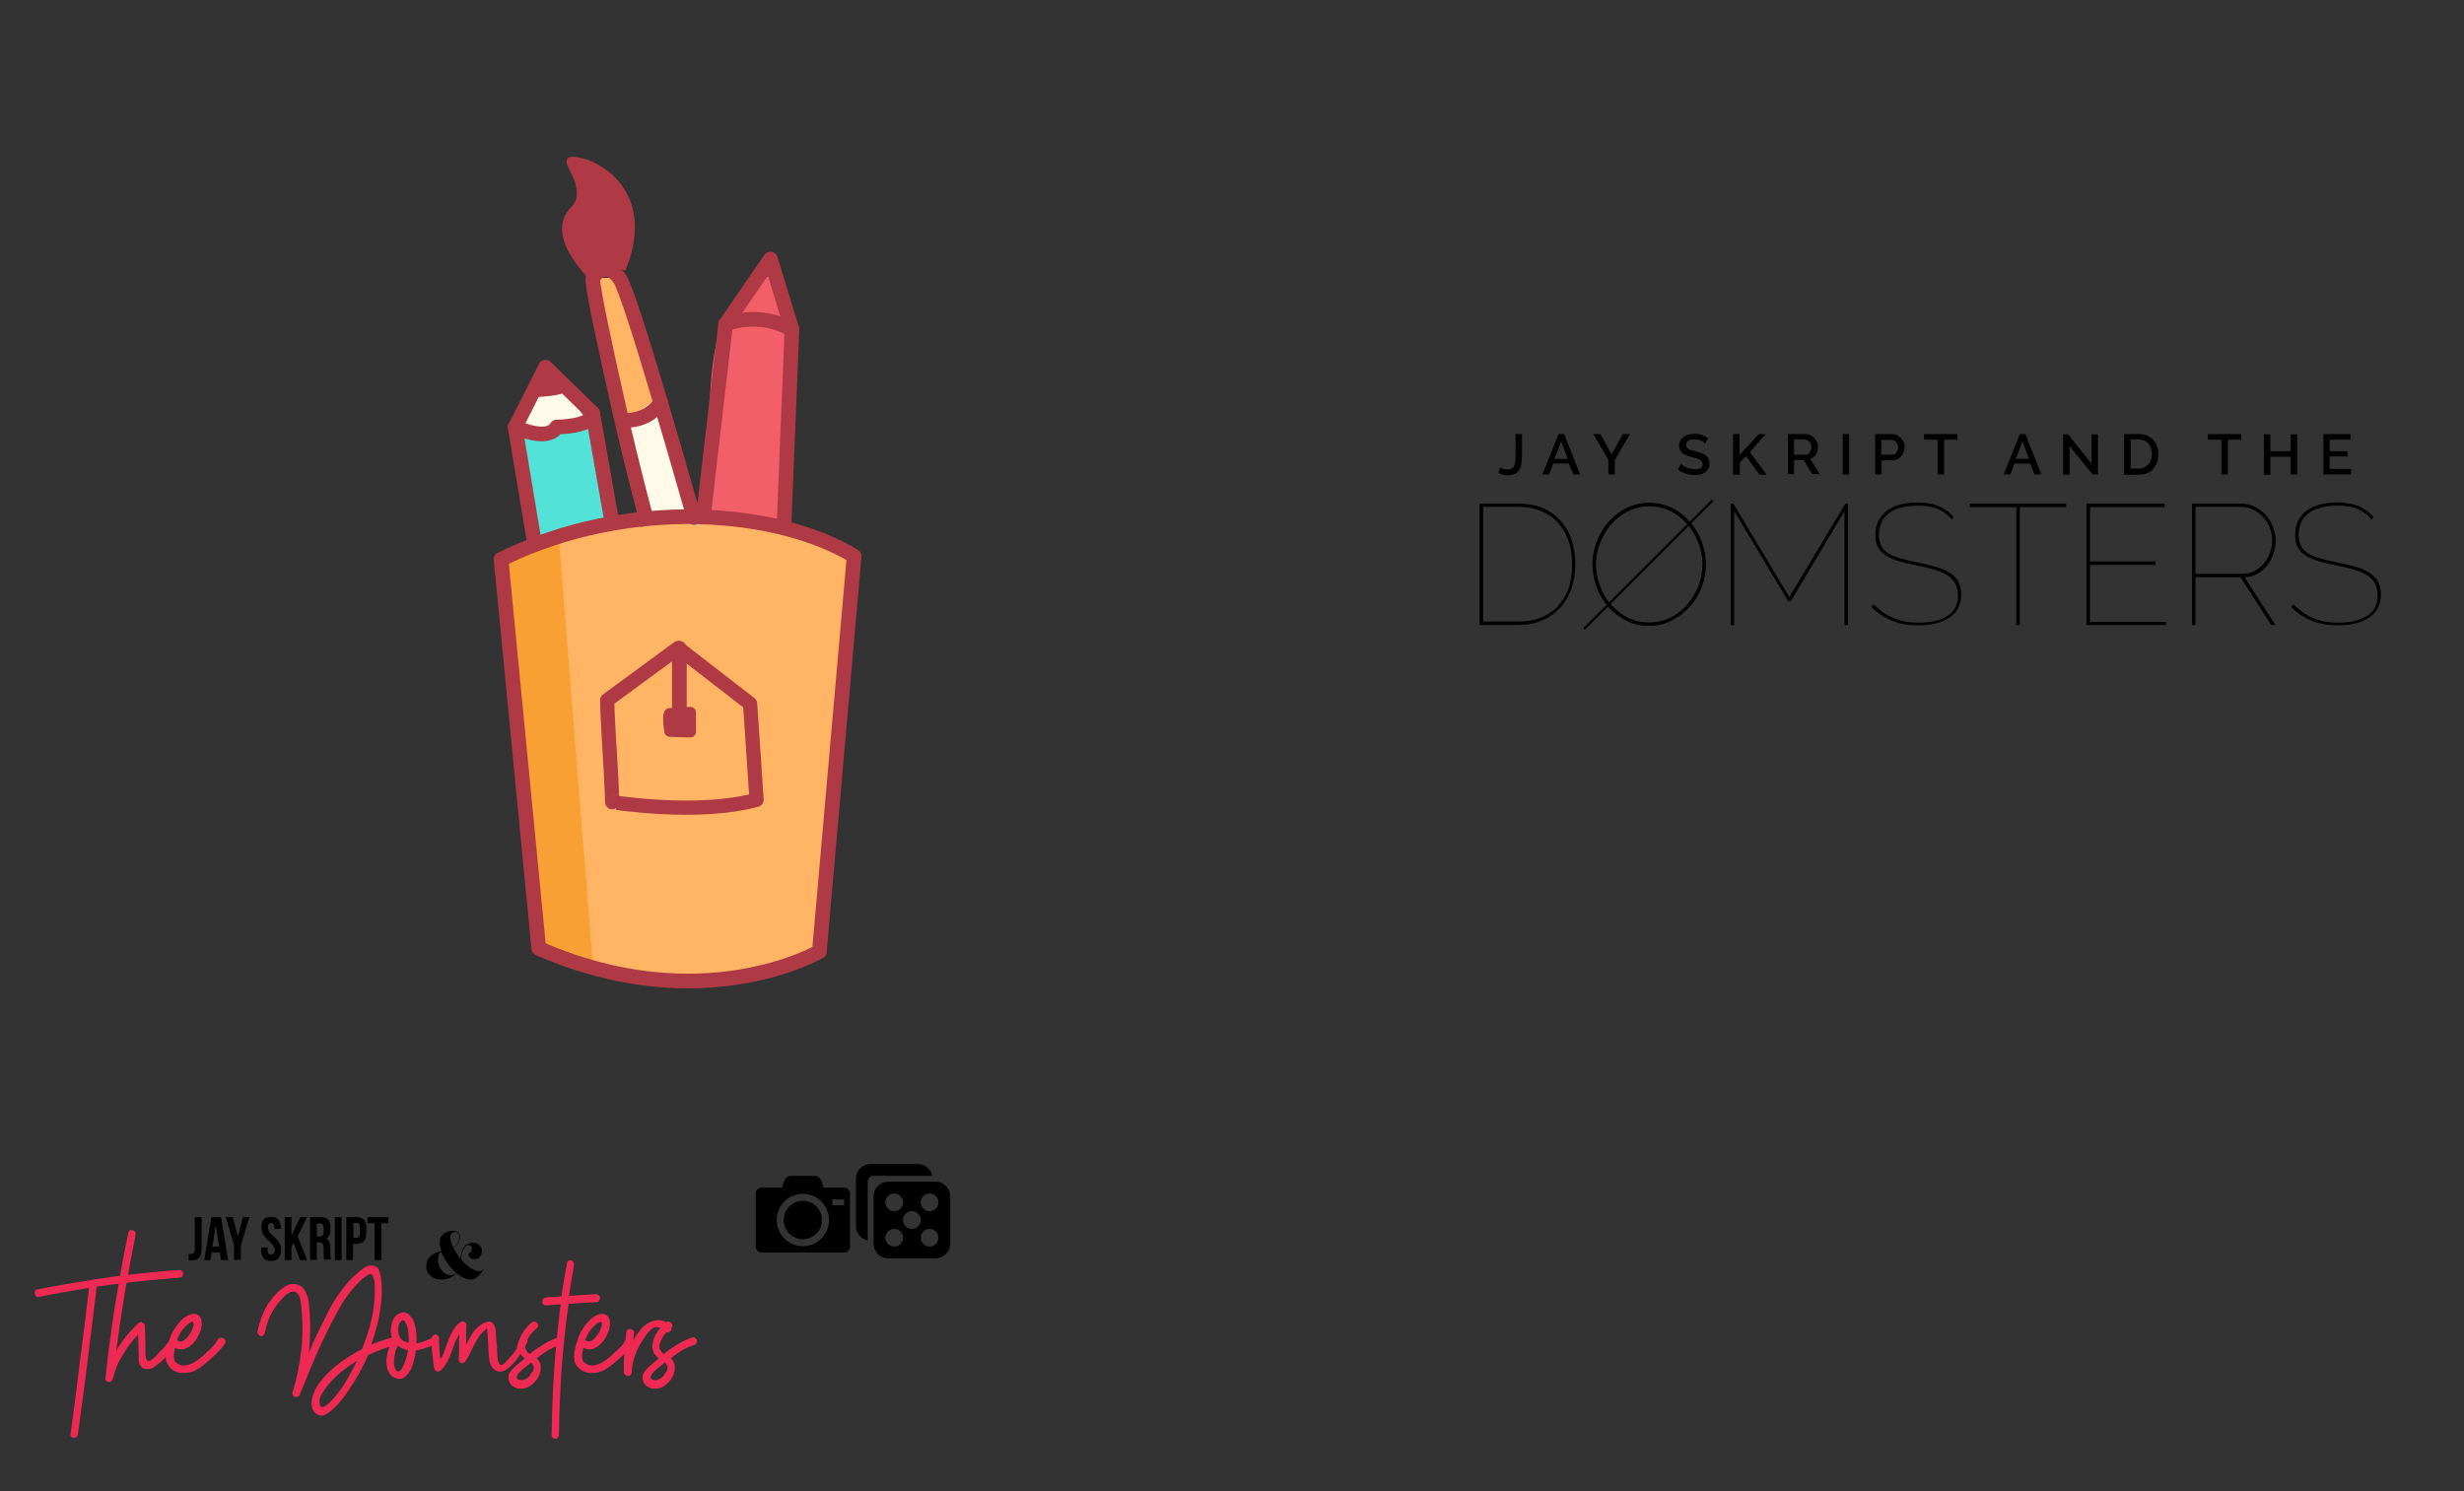 <?xml version="1.0" encoding="utf-8"?><!DOCTYPE svg PUBLIC "-//W3C//DTD SVG 1.1//EN" "http://www.w3.org/Graphics/SVG/1.1/DTD/svg11.dtd"><svg width="836" height="506" viewBox="0 0 836 506" xmlns="http://www.w3.org/2000/svg" xmlns:xlink="http://www.w3.org/1999/xlink"><rect x="0" y="0" width="836" height="506" fill="#333333" stroke="none"/><svg viewBox="-1 -1 362 362" width="362" height="362" id="JSD_Logo" x="474" xmlns="http://www.w3.org/2000/svg"><path d="M27 211.1v-41.2h13.2c3.2 0 6.1.5 8.5 1.6 2.4 1.1 4.4 2.6 6 4.4 1.6 1.9 2.8 4 3.6 6.5.8 2.5 1.2 5.2 1.2 8 0 3.1-.5 6-1.4 8.5-.9 2.5-2.2 4.7-3.9 6.5-1.7 1.8-3.7 3.2-6.1 4.2-2.4 1-5.1 1.5-8 1.5H27zm31.4-20.7c0-2.8-.4-5.4-1.2-7.8-.8-2.4-2-4.4-3.5-6.1-1.5-1.7-3.4-3.1-5.7-4-2.3-1-4.8-1.5-7.7-1.5H28.2v38.9h12.1c3 0 5.6-.5 7.9-1.5 2.3-1 4.2-2.3 5.7-4.1s2.7-3.8 3.5-6.2c.6-2.3 1-4.9 1-7.7zM84.5 211.4c-2.9 0-5.5-.6-7.8-1.8-2.3-1.2-4.4-2.8-6.1-4.7-1.7-1.9-3-4.2-3.9-6.7-.9-2.5-1.4-5.1-1.4-7.7 0-2.7.5-5.4 1.5-7.9s2.3-4.7 4.1-6.7c1.7-1.9 3.8-3.5 6.1-4.6 2.3-1.1 4.9-1.7 7.6-1.7 2.8 0 5.4.6 7.8 1.8 2.4 1.2 4.4 2.8 6.1 4.8 1.7 2 3 4.2 3.9 6.7.9 2.5 1.4 5 1.4 7.6 0 2.8-.5 5.4-1.5 7.9s-2.3 4.7-4.1 6.6c-1.7 1.9-3.7 3.4-6.1 4.6-2.3 1.2-4.9 1.8-7.6 1.8zm-18-20.9c0 2.6.5 5 1.4 7.4.9 2.4 2.2 4.5 3.7 6.3 1.6 1.8 3.5 3.3 5.7 4.4 2.2 1.1 4.6 1.6 7.3 1.6s5.1-.6 7.3-1.7 4.1-2.6 5.7-4.5c1.6-1.9 2.8-4 3.7-6.3.9-2.4 1.3-4.8 1.3-7.2 0-2.6-.5-5-1.4-7.4-.9-2.4-2.2-4.5-3.8-6.3-1.6-1.8-3.5-3.3-5.7-4.4-2.2-1.1-4.6-1.6-7.1-1.6-2.7 0-5.1.6-7.3 1.7s-4.1 2.6-5.7 4.5c-1.6 1.9-2.8 4-3.7 6.3-1 2.4-1.4 4.7-1.4 7.2zM150.8 211.1v-38.6L132.6 203h-.9l-18.3-30.5v38.6h-1.2v-41.2h.9l19 31.7 19-31.7h.9v41.2h-1.2zM187.3 175.3c-1.6-1.8-3.3-3-5.1-3.7-1.8-.7-3.9-1-6.3-1s-4.4.2-6.1.7c-1.7.5-3.1 1.1-4.1 2-1.1.9-1.9 1.9-2.4 3.1-.5 1.2-.8 2.6-.8 4.1 0 1.5.3 2.7.8 3.7s1.3 1.8 2.3 2.5c1 .7 2.4 1.3 4 1.7 1.6.5 3.6 1 5.9 1.4 2.3.5 4.3 1 6.2 1.5 1.9.5 3.4 1.2 4.7 2 1.3.8 2.3 1.8 3 3s1 2.7 1 4.5c0 3.4-1.3 5.9-3.9 7.7-2.6 1.8-6.1 2.7-10.6 2.7-3.3 0-6.3-.5-8.8-1.5-2.6-1-5-2.6-7.2-4.8l.9-.8c2.1 2.2 4.4 3.7 6.8 4.7 2.5 1 5.2 1.5 8.4 1.5 4.1 0 7.3-.8 9.7-2.3 2.4-1.5 3.6-3.8 3.6-6.9 0-1.5-.3-2.9-.8-3.9s-1.4-2-2.5-2.8c-1.1-.8-2.6-1.4-4.3-2-1.7-.5-3.8-1-6.1-1.5-2.3-.4-4.3-.9-6.1-1.4-1.8-.5-3.2-1.1-4.5-1.9-1.2-.8-2.1-1.7-2.8-2.8-.6-1.1-.9-2.6-.9-4.3 0-1.8.3-3.4 1-4.7.7-1.4 1.6-2.5 2.9-3.5 1.3-.9 2.8-1.7 4.5-2.1 1.8-.5 3.7-.7 5.9-.7 2.6 0 4.9.4 6.9 1.1 2 .8 3.7 2 5.4 3.8l-.6.9zM226.1 171.1h-15.8v40h-1.2v-40h-15.8v-1.2H226v1.2zM259.9 209.9v1.2h-27v-41.2h26.5v1.2h-25.3v18.4h22.2v1.2h-22.2V210h25.8zM268.7 211.1v-41.2h16.8c1.7 0 3.2.4 4.6 1.1 1.4.7 2.7 1.7 3.7 2.8 1 1.2 1.8 2.5 2.4 4 .6 1.5.9 3 .9 4.6 0 1.6-.3 3.1-.8 4.6-.5 1.5-1.2 2.8-2.1 3.9-.9 1.1-2 2.1-3.3 2.8-1.3.7-2.7 1.1-4.3 1.2l10.4 16.2h-1.4l-10.4-16.2h-15.3v16.2h-1.2zm1.1-17.4h16c1.5 0 2.9-.3 4.2-1 1.2-.7 2.3-1.5 3.2-2.6.9-1.1 1.5-2.3 2-3.6.5-1.4.7-2.7.7-4.2s-.3-2.9-.8-4.2c-.5-1.4-1.3-2.6-2.2-3.6-1-1-2.1-1.9-3.3-2.5-1.3-.6-2.6-1-4.1-1h-15.6v22.7zM329.7 175.3c-1.6-1.8-3.3-3-5.1-3.7-1.8-.7-3.9-1-6.3-1s-4.4.2-6.1.7c-1.7.5-3.1 1.1-4.1 2-1.1.9-1.9 1.9-2.4 3.1-.5 1.2-.8 2.6-.8 4.1 0 1.5.3 2.7.8 3.7s1.3 1.8 2.3 2.5c1 .7 2.4 1.3 4 1.7 1.6.5 3.6 1 5.9 1.4 2.3.5 4.3 1 6.2 1.5 1.9.5 3.4 1.2 4.7 2 1.3.8 2.3 1.8 3 3 .7 1.2 1 2.7 1 4.5 0 3.4-1.3 5.9-3.9 7.7-2.6 1.8-6.1 2.7-10.6 2.7-3.3 0-6.3-.5-8.8-1.5-2.6-1-5-2.6-7.2-4.8l.9-.8c2.1 2.2 4.4 3.7 6.8 4.7s5.2 1.5 8.4 1.5c4.1 0 7.3-.8 9.7-2.3 2.4-1.5 3.6-3.8 3.6-6.9 0-1.5-.3-2.9-.8-3.9-.5-1.1-1.4-2-2.5-2.8-1.1-.8-2.6-1.4-4.3-2-1.7-.5-3.8-1-6.1-1.5-2.3-.4-4.3-.9-6.1-1.4-1.8-.5-3.2-1.1-4.5-1.9-1.2-.8-2.1-1.7-2.8-2.8-.6-1.1-.9-2.6-.9-4.3 0-1.8.3-3.4 1-4.7.7-1.4 1.6-2.5 2.9-3.5 1.3-.9 2.8-1.7 4.5-2.1 1.8-.5 3.7-.7 5.9-.7 2.6 0 4.9.4 6.9 1.1 2 .8 3.7 2 5.4 3.8l-.6.9z"/><g><path d="M34 157.6c.2.2.5.3 1 .5.4.1.9.2 1.5.2s1.1-.1 1.4-.3c.4-.2.6-.5.8-.9.2-.4.3-.9.4-1.6.1-.6.1-1.3.1-2.2v-7h2.2v7c0 1-.1 2-.2 2.9-.1.9-.3 1.6-.7 2.2-.3.6-.8 1.1-1.5 1.4-.6.3-1.5.5-2.6.5-1.2 0-2.2-.3-3-.9l.6-1.8zM53.8 146.3h1.9l5.4 13.7h-2.3l-1.5-3.7H52l-1.4 3.7h-2.3l5.5-13.7zm3.1 8.4l-2.2-5.9-2.3 5.9h4.5zM68 146.3l3.8 6.9 3.8-6.9H78l-5.1 8.8v4.9h-2.2v-4.9l-5.1-8.8H68zM103.5 149.5c-.1-.1-.3-.3-.6-.5s-.5-.3-.9-.5c-.3-.1-.7-.3-1.1-.3-.4-.1-.8-.1-1.2-.1-.9 0-1.6.2-2 .5-.4.3-.6.8-.6 1.4 0 .3.1.6.2.8.1.2.3.4.6.6.3.2.6.3 1.1.4.4.1.9.3 1.5.4.7.2 1.3.4 1.9.6.6.2 1 .5 1.4.8.4.3.7.7.9 1.1.2.4.3 1 .3 1.6 0 .7-.1 1.3-.4 1.8-.3.5-.6.9-1.1 1.2-.5.3-1 .5-1.6.7-.6.1-1.3.2-2 .2-1 0-2.1-.2-3-.5-1-.3-1.9-.8-2.6-1.4l1-1.9c.2.2.4.4.7.6.3.2.7.4 1.1.6.4.2.9.3 1.4.4.5.1 1 .2 1.5.2.9 0 1.5-.1 2-.4.5-.3.7-.7.7-1.3 0-.3-.1-.6-.3-.9-.2-.2-.4-.4-.7-.6-.3-.2-.7-.3-1.2-.5-.5-.1-1-.3-1.6-.4-.7-.2-1.3-.4-1.8-.6-.5-.2-.9-.4-1.3-.7-.3-.3-.6-.6-.8-1-.2-.4-.3-.8-.3-1.4 0-.7.1-1.3.4-1.8.3-.5.6-1 1.1-1.3.4-.4 1-.6 1.6-.8.6-.2 1.3-.3 2-.3.9 0 1.8.1 2.6.4.8.3 1.5.7 2.1 1.1l-1 1.8zM113 160v-13.7h2.2v7.1l6.5-7.1h2.4l-5.4 6.1 5.7 7.7H122l-4.6-6.3-2.1 2.2v4.1H113zM131.6 160v-13.7h6c.6 0 1.2.1 1.7.4.5.3 1 .6 1.3 1 .4.4.7.9.9 1.4.2.5.3 1.1.3 1.6s-.1.9-.2 1.3-.3.8-.5 1.2c-.2.4-.5.7-.8.9-.3.3-.7.5-1.1.6l3.2 5.2h-2.5l-3-4.8h-3.2v4.8h-2.1zm2.2-6.7h3.8c.3 0 .6-.1.8-.2.3-.1.5-.3.6-.6s.3-.5.4-.8c.1-.3.2-.6.2-1s-.1-.7-.2-1c-.1-.3-.3-.6-.5-.8-.2-.2-.4-.4-.7-.6-.3-.1-.5-.2-.8-.2h-3.7v5.2zM150.2 160v-13.7h2.2V160h-2.2zM161.2 160v-13.7h5.8c.6 0 1.2.1 1.7.4.5.3 1 .6 1.3 1 .4.4.7.9.9 1.4.2.5.3 1.1.3 1.6 0 .6-.1 1.1-.3 1.7-.2.5-.5 1-.8 1.4-.4.4-.8.8-1.3 1-.5.3-1.1.4-1.7.4h-3.7v4.8h-2.2zm2.2-6.7h3.6c.3 0 .6-.1.8-.2.2-.1.5-.3.6-.5.2-.2.3-.5.4-.8.1-.3.2-.6.2-1s-.1-.7-.2-1c-.1-.3-.3-.6-.5-.8-.2-.2-.4-.4-.7-.5-.3-.1-.5-.2-.8-.2h-3.5v5zM189.2 148.2h-4.6V160h-2.2v-11.8h-4.6v-1.9h11.3v1.9zM210.3 146.3h1.9l5.4 13.7h-2.3l-1.5-3.7h-5.3l-1.4 3.7h-2.3l5.5-13.7zm3.1 8.4l-2.2-5.9-2.3 5.9h4.5zM227.2 150.4v9.7H225v-13.7h1.7l7.9 9.9v-9.9h2.2V160H235l-7.8-9.6zM245.7 160v-13.7h4.9c1.1 0 2.1.2 2.9.5.8.4 1.5.8 2.1 1.5.6.6 1 1.3 1.3 2.2.3.8.4 1.7.4 2.7 0 1-.2 2-.5 2.8-.3.8-.8 1.6-1.3 2.2s-1.3 1.1-2.1 1.4c-.8.3-1.7.5-2.8.5h-4.9zm9.4-6.9c0-.7-.1-1.4-.3-2-.2-.6-.5-1.1-.9-1.6-.4-.4-.9-.8-1.4-1-.6-.2-1.2-.4-1.9-.4h-2.7v9.9h2.7c.7 0 1.4-.1 1.9-.4.6-.3 1-.6 1.4-1 .4-.4.7-1 .9-1.6.2-.5.3-1.2.3-1.9zM285.5 148.2h-4.6V160h-2.2v-11.8h-4.6v-1.9h11.3v1.9zM304.4 146.3V160h-2.2v-6h-6.9v6.1h-2.2v-13.7h2.2v5.7h6.9v-5.7h2.2zM322.7 158.1v1.9h-9.4v-13.7h9.2v1.9h-7.1v3.9h6.1v1.8h-6.1v4.2h7.3z"/></g><g><path d="M62.7 212.7l-.5-.6 43.6-43.6.5.6z"/></g></svg><svg width="34" height="34" viewBox="-1 -1 34 34" id="camera" x="255.4" y="394" xmlns="http://www.w3.org/2000/svg"><title>camera</title><path d="M9.5 19a6.5 6.5 0 1 0 13 0 6.5 6.5 0 0 0-13 0zM30 8h-7c-.5-2-1-4-3-4h-8c-2 0-2.5 2-3 4H2c-1.1 0-2 .9-2 2v18c0 1.1.9 2 2 2h28c1.1 0 2-.9 2-2V10c0-1.1-.9-2-2-2zM16 27.875c-4.902 0-8.875-3.973-8.875-8.875s3.973-8.875 8.875-8.875 8.875 3.973 8.875 8.875-3.973 8.875-8.875 8.875zM30 14h-4v-2h4v2z"/></svg><svg width="34" height="34" viewBox="-1 -1 34 34" id="dice" x="289.4" y="394" xmlns="http://www.w3.org/2000/svg"><title>dice</title><path d="M27 6H11c-2.75 0-5 2.25-5 5v16c0 2.75 2.25 5 5 5h16c2.75 0 5-2.25 5-5V11c0-2.75-2.25-5-5-5zM13 28a3 3 0 1 1 0-6 3 3 0 0 1 0 6zm0-12a3 3 0 1 1 0-6 3 3 0 0 1 0 6zm6 6a3 3 0 1 1 0-6 3 3 0 0 1 0 6zm6 6a3 3 0 1 1 0-6 3 3 0 0 1 0 6zm0-12a3 3 0 1 1 0-6 3 3 0 0 1 0 6zm.899-12C25.432 1.725 23.408 0 21 0H5C2.25 0 0 2.25 0 5v16c0 2.408 1.725 4.432 4 4.899V6c0-1.1.9-2 2-2h19.899z"/></svg><svg id="domsters_logo" viewBox="-1 -1 255.4 111.7" width="255.4" height="111.7" y="394" xmlns="http://www.w3.org/2000/svg"><style>.dst0{enable-background:new}.dst1{fill:#ee2954}.dst2{fill:none;stroke:#ee2954;stroke-width:.5;stroke-miterlimit:10}</style><g class="dst0"><path class="dst1" d="M59.9 38.3c-4.8.4-9.5.8-14.2 1.3-4.7.5-9.4 1.1-14.1 1.8-2 16.7-4.1 33.5-6.4 50.2-.1.3-.2.6-.4.8-.2.2-.5.3-.7.3s-.5-.1-.7-.3c-.2-.2-.3-.4-.2-.8 1.1-8.3 2.2-16.6 3.2-24.9 1.1-8.3 2.1-16.6 3.1-25-2.8.5-5.7 1-8.6 1.5-2.9.5-5.7 1-8.6 1.6-.3.1-.6.1-.8-.1-.2-.2-.4-.4-.4-.7-.1-.3-.1-.5 0-.8.1-.2.3-.4.6-.4 3.1-.6 6.2-1.2 9.2-1.7 3-.5 6.1-1 9.2-1.5.4-.2.7-.2.9-.2 4.8-.7 9.6-1.4 14.4-1.9 4.8-.5 9.6-1 14.4-1.3.3 0 .6.1.8.3.2.2.3.4.3.7 0 .3-.1.5-.3.8-.2.2-.4.3-.7.3z"/><path class="dst1" d="M57 59.6c.2-.3.5-.4.8-.4.3 0 .5 0 .8.2.2.1.4.3.5.6.1.3.1.5-.2.8-.7 1.1-1.5 2.1-2.4 3-.9 1-1.8 1.9-2.7 2.8-.7.6-1.5 1.3-2.4 1.9-.8.7-1.8.9-2.8.8-.6-.1-1.1-.2-1.4-.6-.3-.3-.6-.7-.7-1.2-.1-.4-.2-.9-.2-1.4v-1.5l-.2-7.3c-2.2 2.2-4.1 4.6-5.6 7.3-1.7 2.5-2.8 5.4-3.5 8.4-.1.3-.3.5-.5.6-.2.1-.5.2-.7.1l-.6-.3c-.2-.2-.2-.4-.2-.7 1.8-16.6 4.4-33.1 7.8-49.4.1-.3.2-.5.4-.6.2-.1.5-.1.8 0 .3.1.5.2.6.4.2.2.2.5.2.8-1.4 6.8-2.6 13.6-3.8 20.3-1.1 6.8-2.1 13.6-3 20.5 1.1-2 2.2-3.9 3.6-5.6 1.3-1.7 2.9-3.4 4.5-4.9.3-.3.7-.4 1.1-.2.4.2.7.5.7.9.1 1.1.1 2.1.1 3.2s.1 2.1.1 3.2v3.5c.1.7.2 1.2.4 1.7s.6.7 1 .6c.4-.1.8-.2 1.1-.5.4-.3.8-.6 1.1-.9.4-.3.7-.7 1-1.1.3-.4.6-.7.9-.9 1.5-1.5 2.5-2.8 3.4-4.1z"/><path class="dst1" d="M73.2 59.6c.2-.3.4-.4.7-.4.3 0 .6 0 .8.2.2.1.4.3.5.6.1.2 0 .5-.1.8-.7 1.1-1.5 2-2.4 2.9-.9.9-1.9 1.8-2.8 2.6-1.1.9-2.2 1.9-3.4 2.7-1.2.9-2.5 1.4-4.1 1.6-1.1.2-2.1.1-3.1-.2-1-.3-1.9-.9-2.6-1.7-.8-.9-1.2-2-1.2-3.2 0-1.2.2-2.3.5-3.5.3-1 .6-2 1-3.1s.9-2.1 1.6-3.1c.6-1 1.4-1.9 2.2-2.7.8-.8 1.7-1.4 2.8-1.8.8-.3 1.5-.3 2.2 0 .7.3 1.1.9 1.3 1.8.2.9.1 2-.2 3.1-.4 1.1-.8 2.1-1.3 2.8-.8 1.4-1.9 2.5-3.3 3.2-1.4.7-2.7.6-4-.2-.2.5-.3 1.1-.4 1.6-.1.6-.2 1.1-.2 1.6s.1 1 .3 1.5c.2.5.6.9 1.1 1.2 1.1.7 2.2.9 3.3.6 1.2-.3 2.2-.7 3.1-1.3.9-.6 1.7-1.2 2.6-2 .8-.8 1.6-1.5 2.4-2.2.5-.5 1-1.1 1.5-1.6.3-.6.8-1.2 1.2-1.8zm-8.3-5.5c-.1-.6-.4-.9-.8-.8-.4.1-.9.4-1.4.8-.5.4-1 .8-1.4 1.3-.4.5-.7.9-.9 1.1-.6.9-1.2 2.1-1.7 3.3.7.6 1.4.8 2 .6.7-.2 1.3-.6 1.9-1.3.2-.3.5-.6.8-1 .3-.4.6-.9.8-1.3s.4-.9.6-1.4c.1-.5.2-.9.1-1.3z"/></g><g class="dst0"><path class="dst2" d="M59.9 38.3c-4.8.4-9.5.8-14.2 1.3-4.7.5-9.4 1.1-14.1 1.8-2 16.7-4.1 33.5-6.4 50.2-.1.3-.2.6-.4.8-.2.2-.5.3-.7.3s-.5-.1-.7-.3c-.2-.2-.3-.4-.2-.8 1.1-8.3 2.2-16.6 3.2-24.9 1.1-8.3 2.1-16.6 3.1-25-2.8.5-5.7 1-8.6 1.5-2.9.5-5.7 1-8.6 1.6-.3.1-.6.1-.8-.1-.2-.2-.4-.4-.4-.7-.1-.3-.1-.5 0-.8.1-.2.3-.4.6-.4 3.1-.6 6.2-1.2 9.2-1.7 3-.5 6.1-1 9.2-1.5.4-.2.7-.2.9-.2 4.8-.7 9.6-1.4 14.4-1.9 4.8-.5 9.6-1 14.4-1.3.3 0 .6.1.8.3.2.2.3.4.3.7 0 .3-.1.5-.3.8-.2.2-.4.3-.7.3z"/><path class="dst2" d="M57 59.6c.2-.3.5-.4.8-.4.3 0 .5 0 .8.2.2.1.4.3.5.6.1.3.1.5-.2.8-.7 1.1-1.5 2.1-2.4 3-.9 1-1.8 1.9-2.7 2.8-.7.6-1.5 1.3-2.4 1.9-.8.7-1.8.9-2.8.8-.6-.1-1.1-.2-1.4-.6-.3-.3-.6-.7-.7-1.2-.1-.4-.2-.9-.2-1.4v-1.5l-.2-7.3c-2.2 2.2-4.1 4.6-5.6 7.3-1.7 2.5-2.8 5.4-3.5 8.4-.1.3-.3.5-.5.6-.2.1-.5.2-.7.1l-.6-.3c-.2-.2-.2-.4-.2-.7 1.8-16.6 4.4-33.1 7.8-49.4.1-.3.2-.5.4-.6.2-.1.5-.1.8 0 .3.1.5.2.6.4.2.2.2.5.2.8-1.4 6.8-2.6 13.6-3.8 20.3-1.1 6.8-2.1 13.6-3 20.5 1.1-2 2.2-3.9 3.6-5.6 1.3-1.7 2.9-3.4 4.5-4.9.3-.3.7-.4 1.1-.2.4.2.7.5.7.9.1 1.1.1 2.1.1 3.2s.1 2.1.1 3.2v3.5c.1.7.2 1.2.4 1.7s.6.7 1 .6c.4-.1.8-.2 1.1-.5.4-.3.8-.6 1.1-.9.4-.3.7-.7 1-1.1.3-.4.6-.7.9-.9 1.5-1.5 2.5-2.8 3.4-4.1z"/><path class="dst2" d="M73.2 59.6c.2-.3.4-.4.7-.4.3 0 .6 0 .8.2.2.1.4.3.5.6.1.2 0 .5-.1.8-.7 1.1-1.5 2-2.4 2.9-.9.9-1.9 1.8-2.8 2.6-1.1.9-2.2 1.9-3.4 2.7-1.2.9-2.5 1.4-4.1 1.6-1.1.2-2.1.1-3.1-.2-1-.3-1.9-.9-2.6-1.7-.8-.9-1.2-2-1.2-3.2 0-1.2.2-2.3.5-3.5.3-1 .6-2 1-3.1s.9-2.1 1.6-3.1c.6-1 1.4-1.9 2.2-2.7.8-.8 1.7-1.4 2.8-1.8.8-.3 1.5-.3 2.2 0 .7.3 1.1.9 1.3 1.8.2.9.1 2-.2 3.1-.4 1.1-.8 2.1-1.3 2.8-.8 1.4-1.9 2.5-3.3 3.2-1.4.7-2.7.6-4-.2-.2.5-.3 1.1-.4 1.6-.1.6-.2 1.1-.2 1.6s.1 1 .3 1.5c.2.5.6.9 1.1 1.2 1.1.7 2.2.9 3.3.6 1.2-.3 2.2-.7 3.1-1.3.9-.6 1.7-1.2 2.6-2 .8-.8 1.6-1.5 2.4-2.2.5-.5 1-1.1 1.5-1.6.3-.6.8-1.2 1.2-1.8zm-8.3-5.5c-.1-.6-.4-.9-.8-.8-.4.1-.9.4-1.4.8-.5.4-1 .8-1.4 1.3-.4.5-.7.9-.9 1.1-.6.9-1.2 2.1-1.7 3.3.7.6 1.4.8 2 .6.7-.2 1.3-.6 1.9-1.3.2-.3.5-.6.8-1 .3-.4.6-.9.8-1.3s.4-.9.6-1.4c.1-.5.2-.9.1-1.3z"/></g><g class="dst0"><path class="dst1" d="M132.3 59.1c.3-.1.6 0 .8.2.2.2.4.4.4.6.1.2.1.5 0 .8-.1.3-.3.4-.6.5-1.5.4-3.1.9-4.6 1.5-1.5.6-3.1 1.2-4.6 1.9-1.8 4.3-4.1 8.4-6.9 12.4-.7 1.1-1.5 2.1-2.3 3.1s-1.7 2-2.6 2.8c-.3.3-.7.6-1.1.9-.4.3-.8.6-1.3.9-.4.2-.9.4-1.4.4-.5.1-.9-.1-1.3-.3-.9-.5-1.4-1.3-1.7-2.2-.2-.9-.2-1.9 0-2.9s.6-2 1-2.9c.5-.9.9-1.7 1.4-2.3 1.8-2.4 4-4.6 6.5-6.5 2.5-1.9 5.2-3.6 8-5 1.3-3.1 2.3-6.2 3.1-9.4.8-3.2 1.2-6.4 1.3-9.7v-2c0-.9 0-1.8-.2-2.6s-.4-1.5-.8-1.9c-.4-.4-.9-.4-1.7 0-.8.5-1.6 1.1-2.3 1.7-.7.7-1.4 1.4-2 2.1-1.4 1.5-2.6 3.1-3.8 4.9-1.1 1.7-2.2 3.5-3.1 5.3-2.2 4.1-4.2 8.3-6.1 12.5-1.8 4.2-3.6 8.5-5.3 12.8l-.2.3c-.1.2-.2.3-.2.5s-.1.4-.1.5c-.1.3-.3.5-.6.7-.3.1-.5.2-.8.1-.3-.1-.5-.2-.6-.5-.2-.2-.2-.5-.1-.8 1.4-4.5 2.3-9 2.9-13.7.6-4.7.6-9.3.2-14-.1-.9-.2-2-.3-3.1-.1-1.1-.5-2.1-1.1-2.8-.5-.6-1-.9-1.6-.9-.6 0-1.2.2-1.7.5-.6.3-1.1.7-1.6 1.2s-.9.9-1.2 1.3c-1.5 1.6-2.7 3.4-3.6 5.3-.9 1.9-1.5 3.9-1.9 6-.1.3-.3.5-.5.7-.2.1-.5.2-.7.1s-.4-.2-.6-.5c-.2-.2-.2-.5-.2-.8.5-2.5 1.3-4.8 2.4-7.1 1.1-2.3 2.6-4.3 4.5-6.1.7-.7 1.6-1.4 2.6-2 1-.6 2.1-.8 3.2-.6.9.2 1.6.5 2.2 1.1.6.6 1 1.3 1.3 2.2.5 1.1.8 2.3.8 3.6.1 1.3.2 2.5.3 3.8.1 1.5.1 3 .1 4.5s-.1 3-.2 4.5c-.1 1.7-.2 3.4-.5 5.1.6-1.4 1.2-2.7 1.7-4 .6-1.3 1.2-2.6 1.8-4l3.9-7.8c1.3-2.6 2.9-5.1 4.7-7.4.8-1.1 1.6-2.1 2.5-3 .9-1 1.9-1.9 2.9-2.7.6-.6 1.3-1.1 2.1-1.6s1.6-.7 2.5-.6c1 .2 1.7.6 2 1.5.3.8.5 1.6.6 2.5.2 1.5.3 2.9.3 4.4 0 1.4-.1 2.9-.3 4.5-.3 2.4-.7 4.7-1.3 7.1-.6 2.3-1.3 4.7-2.2 7 1.2-.5 2.4-1 3.7-1.4 1.6-.5 2.9-.9 4.1-1.2zm-13.1 10c.3-.5.5-1 .8-1.5.3-.5.5-1 .8-1.5-2.1 1.2-4.1 2.6-6 4.1-1.9 1.5-3.6 3.2-5.1 5.1-.6.8-1.2 1.7-1.8 2.7-.6 1-.8 2-.7 3.1.1.9.3 1.5.7 1.6.4.1.8 0 1.3-.2.5-.3 1-.6 1.5-1.1l1.2-1.2c1.5-1.6 2.8-3.4 4-5.2s2.2-4 3.3-5.9z"/><path class="dst1" d="M146 61.2c-1 .4-2 .8-3 1.1-1 .3-2.1.6-3.1.7-.2 1.4-.5 3-1 4.6-.4 1.7-1.2 3-2.3 4.1-.9.9-2 1.2-3.1.8-1.1-.4-2-1.1-2.5-2.2-.3-.7-.5-1.4-.6-2.3-.1-.8-.1-1.7.1-2.6.1-.9.3-1.7.6-2.5.2-.8.5-1.6.8-2.2.2-.4.5-.6.9-.6-.5-.8-.8-1.7-.9-2.7-.1-.5-.1-1.1 0-1.8s.2-1.3.4-1.9c.2-.6.5-1.2.9-1.7s.9-.9 1.5-1.1c1.1-.5 2-.4 2.8.3.8.7 1.4 1.5 1.7 2.4.4 1.2.7 2.4.8 3.7.1 1.3.1 2.5 0 3.8 1-.1 2-.3 2.9-.7.9-.3 1.8-.7 2.5-1 .3-.2.6-.2.8 0 .2.2.3.4.4.6.1.2 0 .5 0 .8-.1.1-.3.3-.6.4zm-9.4 6.2c.5-1.4.9-2.9 1.2-4.5-.5 0-.9-.1-1.3-.2-.5-.2-1-.4-1.4-.6-.4-.3-.8-.6-1.3-.9-.4.9-.8 1.9-1 2.9-.2 1-.4 2-.4 3.1 0 .3 0 .6.1 1.1.1.5.2 1 .4 1.4.2.4.4.7.8.9.3.2.8 0 1.3-.4.4-.3.7-.7.9-1.3.3-.6.5-1.1.7-1.5zm-2-13.9c-.6.7-.8 1.7-.8 2.8.1 1.1.3 2.1.8 2.8.4.6.9 1 1.5 1.3.6.3 1.2.5 1.8.6.1-1.5 0-3.1-.2-4.6-.1-.3-.2-.8-.3-1.3-.2-.6-.4-1.1-.6-1.5-.2-.4-.5-.7-.9-.8-.4-.2-.8 0-1.3.7z"/><path class="dst1" d="M175.7 59.5c.2-.3.4-.4.6-.4.3 0 .5 0 .8.2.2.1.4.3.5.6.1.2.1.5-.1.8-.8 1.5-1.8 3.1-3 4.9-1.1 1.7-2.5 3-4 4-.6.4-1.2.6-1.8.6s-1.1-.2-1.6-.5-.9-.8-1.2-1.3c-.3-.6-.5-1.2-.6-1.9-.2-1.1-.3-2.1-.3-3.3-.1-1.1-.1-2.3-.2-3.4-.1-.6-.1-1.2-.1-1.7s-.1-1.2-.2-1.7V56v-.4c0-.5-.1-.6-.2-.2-.1 0-.2.1-.3.2-.2.1-.3.2-.5.4l-.6.6c-.7.7-1.4 1.4-1.9 2.3-.5.8-1 1.7-1.5 2.6-.4.9-.9 1.8-1.3 2.7-.4.9-1 1.8-1.5 2.6-.3.4-.6.6-1.1.5-.5-.1-.7-.4-.7-.9.1-1.6.1-3.2.1-4.7 0-1.6 0-3.1.1-4.7-.7.9-1.3 2-1.8 3.1-.4 1.1-.9 2.3-1.3 3.5-.4 1.2-.9 2.3-1.5 3.4s-1.3 2.1-2.2 2.9c-.4.3-.7.3-1.1.2-.4-.2-.6-.5-.7-.9-.2-1.7-.4-3.4-.6-5-.2-1.7-.2-3.3-.2-5 0-.3.1-.6.3-.8.2-.2.4-.3.7-.3.3 0 .5.1.7.3.2.2.3.4.3.8 0 2.6.2 5.2.5 7.7.8-1 1.4-2.1 1.8-3.3.4-1.2.9-2.4 1.3-3.6.4-1.2 1-2.3 1.6-3.4.6-1.1 1.5-2.1 2.6-2.8.3-.3.7-.3 1 0 .4.2.5.5.5.9-.1 1.3-.1 2.6-.1 3.9 0 1.3 0 2.6-.1 3.9.6-1.1 1.1-2.1 1.7-3.2.6-1.1 1.2-2.1 2-3 .3-.3.7-.7 1.2-1.1.5-.4 1.1-.8 1.7-1.1.6-.3 1.1-.4 1.7-.4.5 0 .9.4 1.3 1 .4.8.6 1.7.6 2.8 0 1.1.1 2 .2 2.8.1 1.1.2 2.1.2 3.2s.1 2.1.3 3.2c.1.4.3.9.5 1.3s.7.5 1.4.3c.2-.1.4-.2.6-.4l.6-.6c.4-.4.7-.8 1.1-1.1.3-.4.7-.8 1-1.2.6-.7 1.1-1.5 1.7-2.3.1-1.5.6-2.3 1.1-3.2z"/><path class="dst1" d="M188.4 59.1c.3-.1.6-.1.8.1.2.2.4.4.5.6.1.3.1.5-.1.8-.1.3-.4.4-.7.6-1.5.4-2.9 1.1-4.3 1.9-1.3.8-2.6 1.8-3.9 2.8.5.4.9.9 1.2 1.5.4.9.4 1.9.2 2.9s-.6 1.9-1.2 2.7c-.6.8-1.3 1.5-2.2 2.1s-1.8.9-2.7.9c-.9.1-1.7-.1-2.5-.6-.8-.4-1.3-1.1-1.6-2-.2-.6-.2-1.1-.1-1.7.2-.5.4-1 .8-1.4.3-.4.7-.8 1.1-1.2.4-.4.8-.8 1.3-1.1.4-.4.8-.7 1.2-1 .4-.3.8-.7 1.2-1-.1-.1-.2-.2-.4-.3-.5-.5-.9-1-1.3-1.5-.3-.6-.5-1.2-.6-1.9-.1-1.6.4-3.2 1.3-4.7s2-2.7 3.2-3.7c.3-.2.5-.3.8-.2.3.1.5.2.7.4.2.2.3.4.3.7 0 .2-.1.5-.4.7-.5.4-1 .9-1.6 1.5-.6.6-1.1 1.3-1.5 2.1-.4.7-.7 1.5-.9 2.3-.1.8 0 1.5.4 2.1.3.4.7.9 1.3 1.3 1.4-1.2 2.9-2.2 4.5-3.2 1.9-1.2 3.5-1.9 5.2-2.5zm-8.1 10.5c.1-.6.1-1.1-.2-1.5-.2-.4-.5-.8-.9-1.1-.2.2-.4.3-.6.5s-.4.4-.6.5c-.3.3-.8.6-1.4 1.1-.6.5-1.2 1-1.7 1.6-.5.6-.8 1.1-.8 1.7-.1.5.3.9 1.2 1.1.5.2 1.1.1 1.6-.1.6-.2 1.1-.5 1.5-.9.5-.4.9-.9 1.1-1.5.5-.4.7-.9.8-1.4z"/><path class="dst1" d="M201.5 46.6c-1.6.1-3.3.2-4.9.3-1.6.1-3.2.2-4.9.3-1.1 7.5-1.8 14.9-2.4 22.3-.5 7.4-.8 14.9-.9 22.4 0 .3-.1.6-.3.8-.2.2-.4.3-.7.3-.3 0-.5-.1-.7-.3-.2-.2-.3-.4-.3-.8.1-7.5.4-15 .9-22.4.5-7.4 1.3-14.8 2.2-22.2-.9.1-1.7.1-2.6.2-.8.1-1.7.1-2.6.2-.3 0-.6-.1-.8-.3-.2-.2-.3-.4-.3-.7s.1-.5.3-.8c.2-.2.4-.4.8-.4.9-.1 1.8-.2 2.7-.2.9 0 1.8-.1 2.7-.2l.9-5.7c.3-1.9.7-3.8 1-5.7.1-.3.2-.5.4-.7.2-.1.5-.2.7-.1.2.1.4.2.6.5.2.2.2.5.2.8l-.9 5.4c-.3 1.8-.6 3.6-.8 5.4 1.6-.1 3.2-.2 4.7-.3 1.6-.1 3.1-.2 4.7-.3.3 0 .6.1.8.3.2.2.3.4.3.7 0 .3-.1.5-.3.8.1.3-.2.4-.5.4z"/><path class="dst1" d="M211.7 59.6c.2-.3.4-.4.7-.4.3 0 .6 0 .8.2.2.1.4.3.5.6.1.2 0 .5-.1.8-.7 1.1-1.5 2-2.4 2.9-.9.9-1.9 1.8-2.8 2.6-1.1.9-2.2 1.9-3.4 2.7-1.2.9-2.5 1.4-4.1 1.6-1.1.2-2.1.1-3.1-.2-1-.3-1.9-.9-2.6-1.7-.8-.9-1.2-2-1.2-3.2 0-1.2.2-2.3.5-3.5.3-1 .6-2 1-3.1s.9-2.1 1.6-3.1c.6-1 1.4-1.9 2.2-2.7.8-.8 1.7-1.4 2.8-1.8.8-.3 1.5-.3 2.2 0 .7.3 1.1.9 1.3 1.8.2.9.1 2-.2 3.1-.4 1.1-.8 2.1-1.3 2.8-.8 1.4-1.9 2.5-3.3 3.2-1.4.7-2.7.6-4-.2-.2.5-.3 1.1-.4 1.6-.1.6-.2 1.1-.2 1.6s.1 1 .3 1.5c.2.5.6.9 1.1 1.2 1.1.7 2.2.9 3.3.6 1.2-.3 2.2-.7 3.1-1.3.9-.6 1.7-1.2 2.6-2 .8-.8 1.6-1.5 2.4-2.2.5-.5 1-1.1 1.5-1.6.3-.6.8-1.2 1.2-1.8zm-8.3-5.5c-.1-.6-.4-.9-.8-.8-.4.1-.9.4-1.4.8-.5.4-1 .8-1.4 1.3-.4.5-.7.9-.9 1.1-.6.9-1.2 2.1-1.7 3.3.7.6 1.4.8 2 .6.7-.2 1.3-.6 1.9-1.3.2-.3.5-.6.8-1 .3-.4.6-.9.8-1.3.2-.5.4-.9.6-1.4.1-.5.2-.9.1-1.3z"/><path class="dst1" d="M226.3 55c.2.2.3.5.3.8 0 .3-.1.5-.3.7-.2.2-.4.3-.6.4-.3.1-.5 0-.7-.2-.8-.8-1.6-1.3-2.3-1.5-.7-.2-1.3-.2-1.9.1-.6.2-1.2.7-1.7 1.3-.6.6-1.2 1.3-1.7 2.2-1.2 1.7-2.2 3.5-3 5.6-.8 2-1.3 4.1-1.3 6.2 0 .3-.1.6-.3.8-.2.2-.4.3-.7.3-.3 0-.5-.1-.8-.3-.2-.2-.4-.4-.4-.8-.1-4.5.3-9.1.9-13.7.1-.3.2-.5.4-.6.2-.1.5-.1.8 0 .3.1.5.2.7.4.2.2.2.5.2.8-.1.6-.2 1.3-.3 1.9-.1.6-.2 1.3-.3 1.9.4-.7.9-1.5 1.3-2.2.4-.7.9-1.4 1.4-2.1 1.4-1.8 2.9-3 4.7-3.5 1.9-.7 3.8-.2 5.6 1.5z"/><path class="dst1" d="M233.9 59.1c.3-.1.6-.1.8.1.2.2.4.4.5.6.1.3.1.5-.1.8-.1.3-.4.4-.7.6-1.5.4-2.9 1.1-4.3 1.9-1.3.8-2.6 1.8-3.9 2.8.5.4.9.9 1.2 1.5.4.9.4 1.9.2 2.9s-.6 1.9-1.2 2.7c-.6.8-1.3 1.5-2.2 2.1-.9.6-1.8.9-2.7.9-.9.1-1.7-.1-2.5-.6-.8-.4-1.3-1.1-1.6-2-.2-.6-.2-1.1-.1-1.7.2-.5.4-1 .8-1.4.3-.4.7-.8 1.1-1.2.4-.4.8-.8 1.3-1.1.4-.4.8-.7 1.2-1 .4-.3.8-.7 1.2-1-.1-.1-.2-.2-.4-.3-.5-.5-.9-1-1.3-1.5-.3-.6-.5-1.2-.6-1.9-.1-1.6.4-3.2 1.3-4.7s2-2.7 3.2-3.7c.3-.2.5-.3.8-.2.3.1.5.2.7.4.2.2.3.4.3.7 0 .2-.1.5-.4.7-.5.4-1 .9-1.6 1.5s-1.1 1.3-1.5 2.1c-.4.7-.7 1.5-.9 2.3-.1.8 0 1.5.4 2.1.3.4.7.9 1.3 1.3 1.4-1.2 2.9-2.2 4.5-3.2 1.9-1.2 3.5-1.9 5.2-2.5zm-8.2 10.5c.1-.6.1-1.1-.2-1.5-.2-.4-.5-.8-.9-1.1-.2.2-.4.3-.6.5-.2.2-.4.4-.6.5-.3.3-.8.6-1.4 1.1-.6.5-1.2 1-1.7 1.6-.5.6-.8 1.1-.8 1.7-.1.5.3.9 1.2 1.1.5.2 1.1.1 1.6-.1.6-.2 1.1-.5 1.5-.9.5-.4.9-.9 1.1-1.5.5-.4.7-.9.8-1.4z"/></g><g class="dst0"><path class="dst2" d="M132.3 59.1c.3-.1.6 0 .8.2.2.2.4.4.4.6.1.2.1.5 0 .8-.1.3-.3.4-.6.5-1.5.4-3.1.9-4.6 1.5-1.5.6-3.1 1.2-4.6 1.9-1.8 4.3-4.1 8.4-6.9 12.4-.7 1.1-1.5 2.1-2.3 3.1s-1.7 2-2.6 2.8c-.3.3-.7.6-1.1.9-.4.3-.8.6-1.3.9-.4.2-.9.4-1.4.4-.5.1-.9-.1-1.3-.3-.9-.5-1.4-1.3-1.7-2.2-.2-.9-.2-1.9 0-2.9s.6-2 1-2.9c.5-.9.9-1.7 1.4-2.3 1.8-2.4 4-4.6 6.5-6.5 2.5-1.9 5.2-3.6 8-5 1.3-3.1 2.3-6.2 3.1-9.4.8-3.2 1.2-6.4 1.3-9.7v-2c0-.9 0-1.8-.2-2.6s-.4-1.5-.8-1.9c-.4-.4-.9-.4-1.7 0-.8.5-1.6 1.1-2.3 1.7-.7.7-1.4 1.4-2 2.1-1.4 1.5-2.6 3.1-3.8 4.9-1.1 1.7-2.2 3.5-3.1 5.3-2.2 4.1-4.2 8.3-6.1 12.5-1.8 4.2-3.6 8.5-5.3 12.8l-.2.3c-.1.2-.2.3-.2.5s-.1.4-.1.5c-.1.3-.3.5-.6.7-.3.1-.5.2-.8.1-.3-.1-.5-.2-.6-.5-.2-.2-.2-.5-.1-.8 1.4-4.5 2.3-9 2.9-13.7.6-4.7.6-9.3.2-14-.1-.9-.2-2-.3-3.1-.1-1.1-.5-2.1-1.1-2.8-.5-.6-1-.9-1.6-.9-.6 0-1.2.2-1.7.5-.6.3-1.1.7-1.6 1.2s-.9.9-1.2 1.3c-1.5 1.6-2.7 3.4-3.6 5.3-.9 1.9-1.5 3.9-1.9 6-.1.3-.3.5-.5.7-.2.1-.5.2-.7.1s-.4-.2-.6-.5c-.2-.2-.2-.5-.2-.8.5-2.5 1.3-4.8 2.4-7.1 1.1-2.3 2.6-4.3 4.5-6.1.7-.7 1.6-1.4 2.6-2 1-.6 2.1-.8 3.2-.6.9.2 1.6.5 2.2 1.1.6.6 1 1.3 1.3 2.2.5 1.1.8 2.3.8 3.6.1 1.3.2 2.5.3 3.8.1 1.5.1 3 .1 4.5s-.1 3-.2 4.5c-.1 1.7-.2 3.4-.5 5.1.6-1.4 1.2-2.7 1.7-4 .6-1.3 1.2-2.6 1.8-4l3.9-7.8c1.3-2.6 2.9-5.1 4.7-7.4.8-1.1 1.6-2.1 2.5-3 .9-1 1.9-1.9 2.9-2.7.6-.6 1.3-1.1 2.1-1.6s1.6-.7 2.5-.6c1 .2 1.7.6 2 1.5.3.8.5 1.6.6 2.5.2 1.5.3 2.9.3 4.4 0 1.4-.1 2.9-.3 4.5-.3 2.4-.7 4.7-1.3 7.1-.6 2.3-1.3 4.7-2.2 7 1.2-.5 2.4-1 3.7-1.4 1.6-.5 2.9-.9 4.1-1.2zm-13.1 10c.3-.5.5-1 .8-1.5.3-.5.5-1 .8-1.5-2.1 1.2-4.1 2.6-6 4.1-1.9 1.5-3.6 3.2-5.1 5.1-.6.8-1.2 1.7-1.8 2.7-.6 1-.8 2-.7 3.1.1.9.3 1.5.7 1.6.4.1.8 0 1.3-.2.5-.3 1-.6 1.5-1.1l1.2-1.2c1.5-1.6 2.8-3.4 4-5.2s2.2-4 3.3-5.9z"/><path class="dst2" d="M146 61.2c-1 .4-2 .8-3 1.1-1 .3-2.1.6-3.1.7-.2 1.4-.5 3-1 4.6-.4 1.7-1.2 3-2.3 4.1-.9.9-2 1.2-3.1.8-1.1-.4-2-1.1-2.5-2.2-.3-.7-.5-1.4-.6-2.3-.1-.8-.1-1.7.1-2.6.1-.9.3-1.7.6-2.5.2-.8.5-1.6.8-2.2.2-.4.5-.6.9-.6-.5-.8-.8-1.7-.9-2.7-.1-.5-.1-1.1 0-1.8s.2-1.3.4-1.9c.2-.6.5-1.2.9-1.7s.9-.9 1.5-1.1c1.1-.5 2-.4 2.8.3.8.7 1.4 1.5 1.7 2.4.4 1.2.7 2.4.8 3.7.1 1.3.1 2.5 0 3.8 1-.1 2-.3 2.9-.7.9-.3 1.8-.7 2.5-1 .3-.2.6-.2.8 0 .2.2.3.4.4.6.1.2 0 .5 0 .8-.1.1-.3.3-.6.4zm-9.4 6.2c.5-1.4.9-2.9 1.2-4.5-.5 0-.9-.1-1.3-.2-.5-.2-1-.4-1.4-.6-.4-.3-.8-.6-1.3-.9-.4.9-.8 1.9-1 2.9-.2 1-.4 2-.4 3.1 0 .3 0 .6.1 1.1.1.5.2 1 .4 1.4.2.4.4.7.8.9.3.2.8 0 1.3-.4.4-.3.7-.7.9-1.3.3-.6.5-1.1.7-1.5zm-2-13.9c-.6.7-.8 1.7-.8 2.8.1 1.1.3 2.1.8 2.8.4.6.9 1 1.5 1.3.6.3 1.2.5 1.8.6.1-1.5 0-3.1-.2-4.6-.1-.3-.2-.8-.3-1.3-.2-.6-.4-1.1-.6-1.5-.2-.4-.5-.7-.9-.8-.4-.2-.8 0-1.3.7z"/><path class="dst2" d="M175.7 59.5c.2-.3.4-.4.6-.4.3 0 .5 0 .8.2.2.1.4.3.5.6.1.2.1.5-.1.8-.8 1.5-1.8 3.1-3 4.9-1.1 1.7-2.5 3-4 4-.6.4-1.2.6-1.8.6s-1.1-.2-1.6-.5-.9-.8-1.2-1.3c-.3-.6-.5-1.2-.6-1.9-.2-1.1-.3-2.1-.3-3.3-.1-1.1-.1-2.3-.2-3.4-.1-.6-.1-1.2-.1-1.7s-.1-1.2-.2-1.7V56v-.4c0-.5-.1-.6-.2-.2-.1 0-.2.1-.3.2-.2.1-.3.2-.5.4l-.6.6c-.7.7-1.4 1.4-1.9 2.3-.5.8-1 1.7-1.5 2.6-.4.9-.9 1.8-1.3 2.7-.4.9-1 1.8-1.5 2.6-.3.4-.6.6-1.1.5-.5-.1-.7-.4-.7-.9.1-1.6.1-3.2.1-4.7 0-1.6 0-3.1.1-4.7-.7.9-1.3 2-1.8 3.1-.4 1.1-.9 2.3-1.3 3.5-.4 1.2-.9 2.3-1.5 3.4s-1.3 2.1-2.2 2.9c-.4.3-.7.3-1.1.2-.4-.2-.6-.5-.7-.9-.2-1.7-.4-3.4-.6-5-.2-1.7-.2-3.3-.2-5 0-.3.1-.6.3-.8.2-.2.4-.3.7-.3.3 0 .5.1.7.3.2.2.3.4.3.8 0 2.6.2 5.2.5 7.7.8-1 1.4-2.1 1.8-3.3.4-1.2.9-2.4 1.3-3.6.4-1.2 1-2.3 1.6-3.4.6-1.1 1.5-2.1 2.6-2.8.3-.3.7-.3 1 0 .4.2.5.5.5.9-.1 1.3-.1 2.6-.1 3.9 0 1.3 0 2.6-.1 3.9.6-1.1 1.1-2.1 1.7-3.2.6-1.1 1.2-2.1 2-3 .3-.3.7-.7 1.2-1.1.5-.4 1.1-.8 1.7-1.1.6-.3 1.1-.4 1.7-.4.5 0 .9.4 1.3 1 .4.8.6 1.7.6 2.8 0 1.1.1 2 .2 2.8.1 1.1.2 2.1.2 3.2s.1 2.1.3 3.2c.1.4.3.9.5 1.3s.7.5 1.4.3c.2-.1.4-.2.6-.4l.6-.6c.4-.4.7-.8 1.1-1.1.3-.4.7-.8 1-1.2.6-.7 1.1-1.5 1.7-2.3.1-1.5.6-2.3 1.1-3.2z"/><path class="dst2" d="M188.4 59.1c.3-.1.6-.1.8.1.2.2.4.4.5.6.1.3.1.5-.1.8-.1.3-.4.4-.7.6-1.5.4-2.9 1.1-4.3 1.9-1.3.8-2.6 1.8-3.9 2.8.5.4.9.9 1.2 1.5.4.9.4 1.9.2 2.9s-.6 1.9-1.2 2.7c-.6.8-1.3 1.5-2.2 2.1s-1.8.9-2.7.9c-.9.1-1.7-.1-2.5-.6-.8-.4-1.3-1.1-1.6-2-.2-.6-.2-1.1-.1-1.7.2-.5.4-1 .8-1.4.3-.4.7-.8 1.1-1.2.4-.4.8-.8 1.3-1.1.4-.4.8-.7 1.2-1 .4-.3.8-.7 1.2-1-.1-.1-.2-.2-.4-.3-.5-.5-.9-1-1.3-1.5-.3-.6-.5-1.2-.6-1.9-.1-1.6.4-3.2 1.3-4.7s2-2.7 3.2-3.7c.3-.2.5-.3.8-.2.3.1.5.2.7.4.2.2.3.4.3.7 0 .2-.1.5-.4.7-.5.4-1 .9-1.6 1.5-.6.6-1.1 1.3-1.5 2.1-.4.7-.7 1.5-.9 2.3-.1.8 0 1.5.4 2.1.3.4.7.9 1.3 1.3 1.4-1.2 2.9-2.2 4.5-3.2 1.9-1.2 3.5-1.9 5.2-2.5zm-8.1 10.5c.1-.6.1-1.1-.2-1.5-.2-.4-.5-.8-.9-1.1-.2.2-.4.3-.6.5s-.4.4-.6.5c-.3.3-.8.6-1.4 1.1-.6.5-1.2 1-1.7 1.6-.5.6-.8 1.1-.8 1.7-.1.5.3.9 1.2 1.1.5.2 1.1.1 1.6-.1.6-.2 1.1-.5 1.5-.9.5-.4.9-.9 1.1-1.5.5-.4.7-.9.8-1.4z"/><path class="dst2" d="M201.5 46.6c-1.6.1-3.3.2-4.9.3-1.6.1-3.2.2-4.9.3-1.1 7.5-1.8 14.9-2.4 22.3-.5 7.4-.8 14.9-.9 22.4 0 .3-.1.6-.3.8-.2.2-.4.3-.7.3-.3 0-.5-.1-.7-.3-.2-.2-.3-.4-.3-.8.1-7.5.4-15 .9-22.4.5-7.4 1.3-14.8 2.2-22.2-.9.1-1.7.1-2.6.2-.8.1-1.7.1-2.6.2-.3 0-.6-.1-.8-.3-.2-.2-.3-.4-.3-.7s.1-.5.3-.8c.2-.2.4-.4.8-.4.9-.1 1.8-.2 2.7-.2.9 0 1.8-.1 2.7-.2l.9-5.7c.3-1.9.7-3.8 1-5.7.1-.3.2-.5.4-.7.2-.1.5-.2.7-.1.2.1.4.2.6.5.2.2.2.5.2.8l-.9 5.4c-.3 1.8-.6 3.6-.8 5.4 1.6-.1 3.2-.2 4.7-.3 1.6-.1 3.1-.2 4.7-.3.3 0 .6.1.8.3.2.2.3.4.3.7 0 .3-.1.5-.3.8.1.3-.2.4-.5.4z"/><path class="dst2" d="M211.7 59.6c.2-.3.4-.4.7-.4.3 0 .6 0 .8.2.2.1.4.3.5.6.1.2 0 .5-.1.8-.7 1.1-1.5 2-2.4 2.9-.9.9-1.9 1.8-2.8 2.6-1.1.9-2.2 1.9-3.4 2.7-1.2.9-2.5 1.4-4.1 1.6-1.1.2-2.1.1-3.1-.2-1-.3-1.9-.9-2.6-1.7-.8-.9-1.2-2-1.2-3.2 0-1.2.2-2.3.5-3.5.3-1 .6-2 1-3.1s.9-2.1 1.6-3.1c.6-1 1.4-1.9 2.2-2.7.8-.8 1.7-1.4 2.8-1.8.8-.3 1.5-.3 2.2 0 .7.3 1.1.9 1.3 1.8.2.9.1 2-.2 3.1-.4 1.1-.8 2.1-1.3 2.8-.8 1.4-1.9 2.5-3.3 3.2-1.4.7-2.7.6-4-.2-.2.5-.3 1.1-.4 1.6-.1.6-.2 1.1-.2 1.6s.1 1 .3 1.5c.2.5.6.9 1.1 1.2 1.1.7 2.2.9 3.3.6 1.2-.3 2.2-.7 3.1-1.3.9-.6 1.7-1.2 2.6-2 .8-.8 1.6-1.5 2.4-2.2.5-.5 1-1.1 1.5-1.6.3-.6.8-1.2 1.2-1.8zm-8.3-5.5c-.1-.6-.4-.9-.8-.8-.4.1-.9.4-1.4.8-.5.4-1 .8-1.4 1.3-.4.5-.7.9-.9 1.1-.6.9-1.2 2.1-1.7 3.3.7.6 1.4.8 2 .6.7-.2 1.3-.6 1.9-1.3.2-.3.5-.6.8-1 .3-.4.6-.9.8-1.3.2-.5.4-.9.6-1.4.1-.5.2-.9.1-1.3z"/><path class="dst2" d="M226.3 55c.2.2.3.5.3.8 0 .3-.1.5-.3.7-.2.2-.4.3-.6.4-.3.1-.5 0-.7-.2-.8-.8-1.6-1.3-2.3-1.5-.7-.2-1.3-.2-1.9.1-.6.2-1.2.7-1.7 1.3-.6.6-1.2 1.3-1.7 2.2-1.2 1.7-2.2 3.5-3 5.6-.8 2-1.3 4.1-1.3 6.2 0 .3-.1.6-.3.8-.2.2-.4.3-.7.3-.3 0-.5-.1-.8-.3-.2-.2-.4-.4-.4-.8-.1-4.5.3-9.1.9-13.7.1-.3.2-.5.4-.6.2-.1.5-.1.8 0 .3.1.5.2.7.4.2.2.2.5.2.8-.1.6-.2 1.3-.3 1.9-.1.6-.2 1.3-.3 1.9.4-.7.9-1.5 1.3-2.2.4-.7.9-1.4 1.4-2.1 1.4-1.8 2.9-3 4.7-3.5 1.9-.7 3.8-.2 5.6 1.5z"/><path class="dst2" d="M233.9 59.1c.3-.1.6-.1.8.1.2.2.4.4.5.6.1.3.1.5-.1.8-.1.3-.4.4-.7.6-1.5.4-2.9 1.1-4.3 1.9-1.3.8-2.6 1.8-3.9 2.8.5.4.9.9 1.2 1.5.4.9.4 1.9.2 2.9s-.6 1.9-1.2 2.7c-.6.8-1.3 1.5-2.2 2.1-.9.6-1.8.9-2.7.9-.9.1-1.7-.1-2.5-.6-.8-.4-1.3-1.1-1.6-2-.2-.6-.2-1.1-.1-1.7.2-.5.4-1 .8-1.4.3-.4.7-.8 1.1-1.2.4-.4.8-.8 1.3-1.1.4-.4.8-.7 1.2-1 .4-.3.8-.7 1.2-1-.1-.1-.2-.2-.4-.3-.5-.5-.9-1-1.3-1.5-.3-.6-.5-1.2-.6-1.9-.1-1.6.4-3.2 1.3-4.7s2-2.7 3.2-3.7c.3-.2.5-.3.8-.2.3.1.5.2.7.4.2.2.3.4.3.7 0 .2-.1.5-.4.7-.5.4-1 .9-1.6 1.5s-1.1 1.3-1.5 2.1c-.4.7-.7 1.5-.9 2.3-.1.8 0 1.5.4 2.1.3.4.7.9 1.3 1.3 1.4-1.2 2.9-2.2 4.5-3.2 1.9-1.2 3.5-1.9 5.2-2.5zm-8.2 10.5c.1-.6.1-1.1-.2-1.5-.2-.4-.5-.8-.9-1.1-.2.2-.4.3-.6.5-.2.2-.4.4-.6.5-.3.3-.8.6-1.4 1.1-.6.5-1.2 1-1.7 1.6-.5.6-.8 1.1-.8 1.7-.1.5.3.9 1.2 1.1.5.2 1.1.1 1.6-.1.6-.2 1.1-.5 1.5-.9.5-.4.9-.9 1.1-1.5.5-.4.7-.9.8-1.4z"/></g><g class="dst0"><path d="M63 30.5h.8c.7 0 1.3-.3 1.3-1.4V18h2.3v11c0 2.9-1.6 3.7-3.3 3.7H63v-2.2zM76.4 32.6H74l-.4-2.6h-2.8l-.4 2.6h-2.1L70.7 18H74l2.4 14.6zM71.1 28h2.2l-1.1-7.4-1.1 7.4zM78.5 27.8L75.6 18H78l1.7 6.6 1.7-6.6h2.2l-2.9 9.7v4.8h-2.3v-4.7zM90.9 17.9c2.2 0 3.4 1.3 3.4 3.7v.4h-2.2v-.6c0-1-.4-1.4-1.1-1.4-.7 0-1.1.4-1.1 1.4 0 1.1.5 1.9 2 3.2 1.9 1.7 2.5 2.9 2.5 4.6 0 2.3-1.2 3.7-3.4 3.7s-3.4-1.3-3.4-3.7v-.9h2.2v1c0 1 .5 1.4 1.2 1.4s1.2-.4 1.2-1.4c0-1.1-.5-1.9-2-3.2-1.9-1.7-2.5-2.9-2.5-4.6-.1-2.3 1-3.6 3.2-3.6zM98.6 26.8l-.7 1.3v4.5h-2.3V18h2.3v6.3l3-6.3h2.3l-3.2 6.5 3.2 8.1h-2.4l-2.2-5.8zM109 32.6c-.1-.4-.2-.6-.2-1.8v-2.3c0-1.4-.5-1.9-1.5-1.9h-.8v5.9h-2.3V18h3.5c2.4 0 3.4 1.1 3.4 3.3v1.1c0 1.5-.5 2.5-1.5 2.9 1.1.5 1.5 1.6 1.5 3.1v2.2c0 .7 0 1.2.2 1.8H109zm-2.5-12.5v4.5h.9c.9 0 1.4-.4 1.4-1.5v-1.4c0-1-.4-1.5-1.2-1.5h-1.1zM112.6 18h2.3v14.6h-2.3V18zM123.3 21.6v1.9c0 2.3-1.1 3.6-3.4 3.6h-1.1v5.5h-2.3V18h3.4c2.3 0 3.4 1.3 3.4 3.6zm-4.4-1.5V25h1.1c.7 0 1.1-.3 1.1-1.4v-2.2c0-1-.4-1.4-1.1-1.4h-1.1zM123.7 18h7.1v2.1h-2.4v12.5h-2.3V20.1h-2.4V18z"/></g><path d="M155.1 24.7c0 1.3-.9 2.8-2.3 3.6.6 1.3 1.5 2.6 2.5 3.9 0-2.7 1.2-5.5 4.1-5.5 1.8 0 3.1 1.2 3.1 2.8 0 1.4-1 2.8-2.5 2.8-1 0-2-.6-2.1-1.9.8-.2 1.2-.9 1.2-1.7 0-.7-.4-1.2-1.1-1.2-1.6 0-2.6 2.8-2.5 4.9 1.9 2.3 4.3 4 6.3 4 .6 0 .9-.4 1.2-.9l.1.1c-1.3 2.4-2.8 3.6-4.4 3.6-1.5 0-3.2-.8-4.7-2.1-1.8 1.5-3.5 2.1-5.1 2.1-3.5 0-5.3-2.2-5.3-4.6 0-2.3 1.7-4.5 5.2-5-.4-1.1-.6-2.2-.6-3.1-.1-4.4 6.9-5.1 6.9-1.8zm-7.5 7.8c0 2.5 1.8 5.2 4.4 5.2.6 0 1.2-.2 1.8-.7-2.2-1.9-4.1-4.7-5.1-7.2-.9.4-1.1 1.8-1.1 2.7zm4.2-7.6c0 .9.3 2.1.9 3.3 1.3-.7 2.2-2.2 2.2-3.5 0-2.1-3.1-2.4-3.1.2z" class="dst0"/></svg><svg width="474" height="394" viewBox="-1 -1 474 394" id="paints" xmlns="http://www.w3.org/2000/svg"><path fill="#FFB564" d="M288.7 187.7c-53.7-32.6-119.8 1-119.8 1s11.6 92.6 11.4 121.4c-.8 2-1 4.1-.4 6.3-.2 1.2-.6 1.7-1 1.7h1.7c1.1 3 2.9 4.3 5.8 5.3 10.9 4 21.5 6.8 33.1 7.7 3.6.3 7.1.2 10.5-.2 1.6 1.5 4 2.4 7.1 2.1 13.2-1.2 28-1.9 38.6-10.3 1.7-1.4 2.7-2.7 3.1-4.7h.8l9.1-130.3z"/><path fill="#52E2D7" d="M173.2 146.4l7.3 37.6 26.1-6.8-6.5-33.2z"/><path fill="#FFFBE8" d="M222.6 133.8s-17.9-15.6-5.3 39.9c.6 2.5 19.4 3.4 19.4 3.4l-14.1-43.3z"/><path fill="#F9A035" d="M188.6 181.4s-20.6 0-20.6 12.4c.1 17.2 13.4 105.6 13.1 119.9-.2 9.3 19.1 13.6 19.1 13.6"/><path fill="#FFB564" d="M200.2 93.3s9.7 50.2 11.6 48.4c2-1.8 10.8-7.9 10.8-7.9l-13.5-40.5h-8.9z"/><path fill="#FFFBE8" d="M184.1 123.6s-12.9 24.6-10.9 22.8c2-1.8 27-2.4 27-2.4l-16.1-20.4z"/><path fill="#F25F68" d="M257.9 92.8c-1.5 2-3 4.1-4.4 6.3-1.2 1.9-2.9 2.3-4.6 1.9-1.7 3.4-3.5 6.7-5.7 9.8-6.2 22.4-.7 41.7-8.7 63.8-1.3 3.5.3.3 2.2 2.5 5.6-3 31.1 3.5 38.7 4.2 1.7-2.3-9.1-3.3-10.3-6.6 1.4 3.9.2-5.2.2-6.1.3-2.6 0-5.5.3-8.1.7-4.6-1.4-6.4-.8-11 1.9-14.5 3.4-29.4 3-44.1-2.2-3.9-4.1-7.9-5.6-12.1-1.2-.4-2.8-.6-4.3-.5z"/><g><path fill="none" stroke="#AF3A46" stroke-width="4.976" stroke-linecap="square" stroke-linejoin="round" stroke-miterlimit="10" d="M238 171.1l7.2-62.1 15.2-22.1 7.3 23.9-2.6 64M180.2 182.4l-6.4-38.4 10.3-20.4 16 15.6 6.5 37M218.2 174.8s-4.5-16.5-9-36.4c-4.8-21.3-9.7-43.8-9-45.1 1.3-2.6 5.4-4.8 8.9 0 2 2.7 7.9 21.6 13.5 40.5 6.3 21.1 12.2 42.3 11.9 40.8"/><path fill="#AF3A46" stroke="#AF3A46" stroke-width="2.488" stroke-miterlimit="10" d="M200.2 93.3c-11.6-12.2-10.4-19.2-6.6-23 6.6-6.6-2.8-16.6-.9-16.8 6.6-.6 28.6 9.6 17.3 36.9"/><path fill="none" stroke="#AF3A46" stroke-width="4.976" stroke-linecap="round" stroke-linejoin="round" stroke-miterlimit="10" d="M245.2 109s11.3-4.8 22.5 1.9"/><path fill="#FFFBE8" stroke="#AF3A46" stroke-width="4.976" stroke-linecap="round" stroke-linejoin="round" stroke-miterlimit="10" d="M200.1 139.2c0 4.7-12.2 4.7-12.2 4.7-3.2 5.3-14.1 0-14.1 0"/><path fill="#AF3A46" d="M190.9 130.3c3.4 3.3-12 3.5-12 3.5l5.1-10.2 6.9 6.7z"/><path fill="none" stroke="#AF3A46" stroke-width="4.976" stroke-linecap="round" stroke-linejoin="round" stroke-miterlimit="10" d="M211.8 141.6c7.7 0 11.4-6 11.4-6M169 188.8c43.9-21.5 94.3-16.6 119.8-1.1L277 321.9s-39.9 23.2-95.2-1.1l-12.8-132z"/><path fill="none" stroke="#AF3A46" stroke-width="4.823" stroke-linecap="round" stroke-linejoin="round" stroke-miterlimit="10" d="M255.7 270.4l-2.2-32.6-24.4-18.9-24.1 17.7c.3 11.8 1.4 22.8 1.7 34.6-.1 0 29.3 4.7 49-.8z"/><path fill="none" stroke="#AF3A46" stroke-width="5" stroke-linecap="round" stroke-linejoin="round" stroke-miterlimit="10" d="M229.5 219v27"/><path fill="none" stroke="#AF3A46" stroke-width="3.858" stroke-linecap="round" stroke-linejoin="round" stroke-miterlimit="10" d="M233.2 240.8c-1.5 0-2.9.3-6.8.4 0 0-1-.9-.1 5.9 2.9.1 4 .2 6.9.2v-6.5z"/></g></svg></svg>